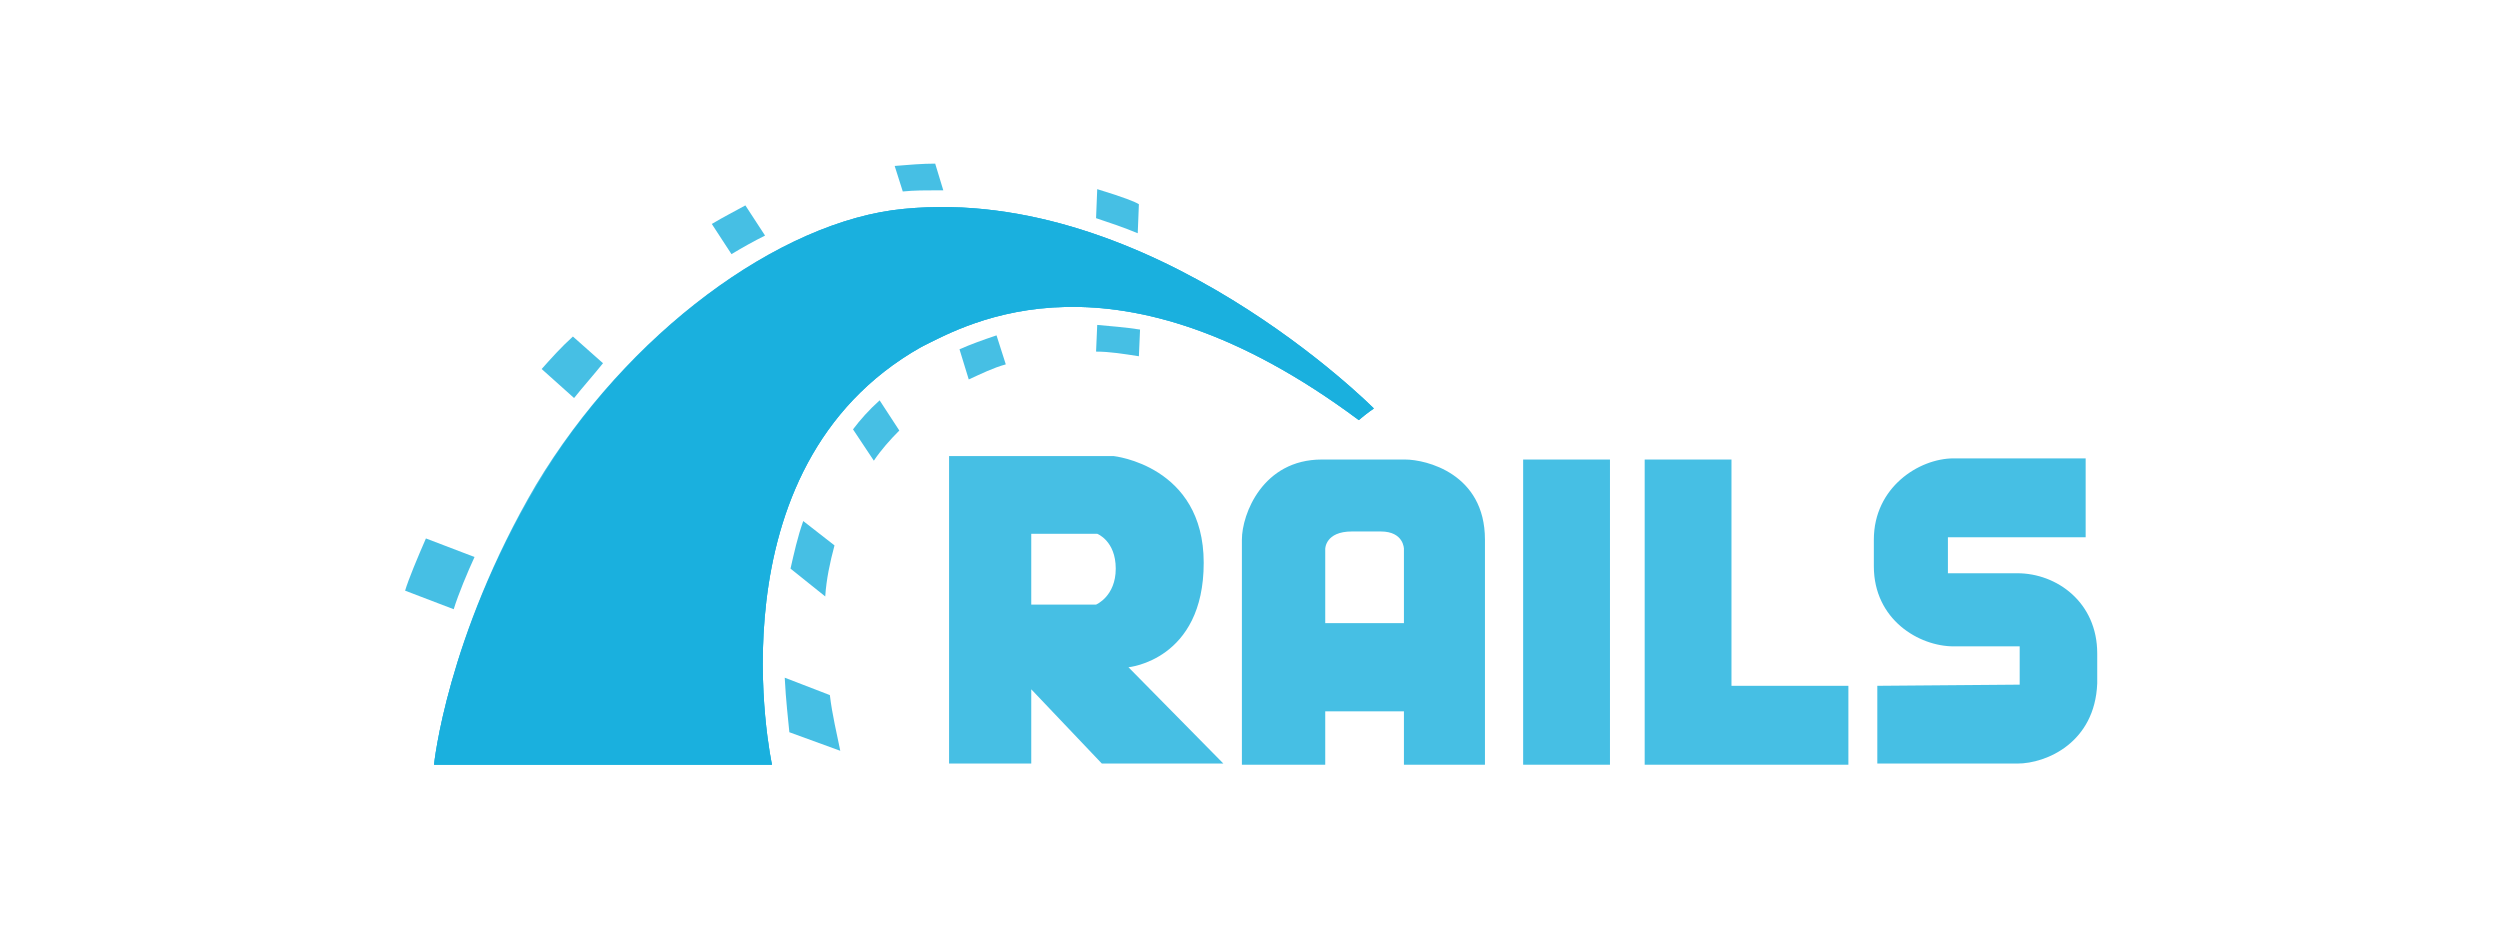 <svg width="307" height="114" viewBox="0 0 307 114" fill="none" xmlns="http://www.w3.org/2000/svg">
<path opacity="0.8" fill-rule="evenodd" clip-rule="evenodd" d="M230.534 84.218V93.765H247.732C251.285 93.765 257.255 91.2 257.539 83.933V80.228C257.539 73.958 252.564 70.395 247.732 70.395H239.204V65.978H256.118V56.288H239.915C235.651 56.288 230.108 59.85 230.108 66.263V69.54C230.108 76.095 235.651 79.373 239.915 79.373C251.712 79.373 237.072 79.373 248.016 79.373V84.075L230.534 84.218ZM138.576 81.938C138.576 81.938 147.815 81.083 147.815 69.113C147.815 57.143 136.729 56.003 136.729 56.003H116.546V93.765H126.638V84.645L135.307 93.765H150.231L138.576 81.938ZM134.597 74.243H126.638V65.55H134.739C134.739 65.55 137.013 66.405 137.013 69.825C137.013 73.245 134.597 74.243 134.597 74.243ZM172.545 56.43H162.312C155.064 56.43 152.505 63.128 152.505 66.263V93.908H162.739V87.353H172.403V93.908H182.352V66.263C182.352 58.14 175.104 56.43 172.545 56.43ZM172.403 76.523H162.739V67.403C162.739 67.403 162.739 65.265 166.007 65.265H169.561C172.403 65.265 172.403 67.403 172.403 67.403V76.523Z" fill="#18AFDD"/>
<path opacity="0.8" d="M197.703 56.431H187.043V93.908H197.703V56.431Z" fill="#18AFDD"/>
<path opacity="0.8" fill-rule="evenodd" clip-rule="evenodd" d="M212.626 84.218V56.431H201.966V84.218V93.908H212.626H226.981V84.218H212.626Z" fill="#18AFDD"/>
<path opacity="0.8" fill-rule="evenodd" clip-rule="evenodd" d="M53.299 93.908H94.801C94.801 93.908 86.841 57.428 113.135 42.608C118.821 39.758 137.013 29.355 166.86 51.586C167.855 50.73 168.708 50.16 168.708 50.16C168.708 50.16 141.419 22.658 111.003 25.651C95.796 27.076 76.892 41.041 65.948 59.566C54.862 78.233 53.299 93.908 53.299 93.908Z" fill="#18AFDD"/>
<path opacity="0.8" fill-rule="evenodd" clip-rule="evenodd" d="M53.299 93.908H94.801C94.801 93.908 86.841 57.428 113.135 42.608C118.821 39.758 137.013 29.355 166.86 51.586C167.855 50.73 168.708 50.16 168.708 50.16C168.708 50.16 141.419 22.658 111.003 25.651C95.796 27.076 76.892 41.041 65.948 59.566C54.862 78.233 53.299 93.908 53.299 93.908Z" fill="#18AFDD"/>
<path opacity="0.8" fill-rule="evenodd" clip-rule="evenodd" d="M53.299 93.907H94.801C94.801 93.907 86.841 57.428 113.135 42.608C118.821 39.758 137.013 29.355 166.86 51.585C167.855 50.73 168.708 50.16 168.708 50.16C168.708 50.16 141.419 22.657 111.003 25.65C95.653 27.075 76.892 41.04 65.806 59.565C54.862 78.233 53.299 93.907 53.299 93.907ZM139.714 28.642L139.856 25.08C139.429 24.795 138.008 24.225 134.739 23.227L134.597 26.79C136.303 27.36 138.008 27.93 139.714 28.642Z" fill="#18AFDD"/>
<path opacity="0.8" fill-rule="evenodd" clip-rule="evenodd" d="M134.739 39.9L134.597 43.178C136.303 43.178 138.008 43.463 139.856 43.748L139.998 40.47C138.15 40.185 136.303 40.043 134.739 39.9ZM115.267 23.37H115.836L114.841 20.093C113.278 20.093 111.572 20.235 109.866 20.378L110.861 23.513C112.283 23.37 113.704 23.37 115.267 23.37ZM117.826 42.893L118.963 46.598C120.526 45.885 121.947 45.173 123.511 44.745L122.374 41.183C120.668 41.753 119.105 42.323 117.826 42.893ZM93.948 28.928L91.532 25.223C90.253 25.935 88.831 26.648 87.41 27.503L89.826 31.208C91.248 30.353 92.527 29.64 93.948 28.928ZM104.75 52.725L107.308 56.573C108.161 55.29 109.298 54.008 110.435 52.868L108.019 49.163C106.74 50.303 105.603 51.585 104.75 52.725ZM97.075 69.825L101.339 73.245C101.481 71.108 101.907 69.113 102.476 66.975L98.638 63.983C97.928 65.978 97.501 67.973 97.075 69.825ZM74.05 44.603L70.354 41.325C68.933 42.608 67.654 44.033 66.517 45.315L70.496 48.878C71.634 47.453 72.913 46.028 74.05 44.603ZM58.273 68.4L52.304 66.12C51.309 68.4 50.172 71.108 49.746 72.533L55.715 74.813C56.284 72.96 57.421 70.253 58.273 68.4ZM96.364 83.22C96.506 86.07 96.79 88.35 96.933 89.918L103.186 92.198C102.76 90.06 102.191 87.78 101.907 85.358L96.364 83.22Z" fill="#18AFDD"/>
</svg>
